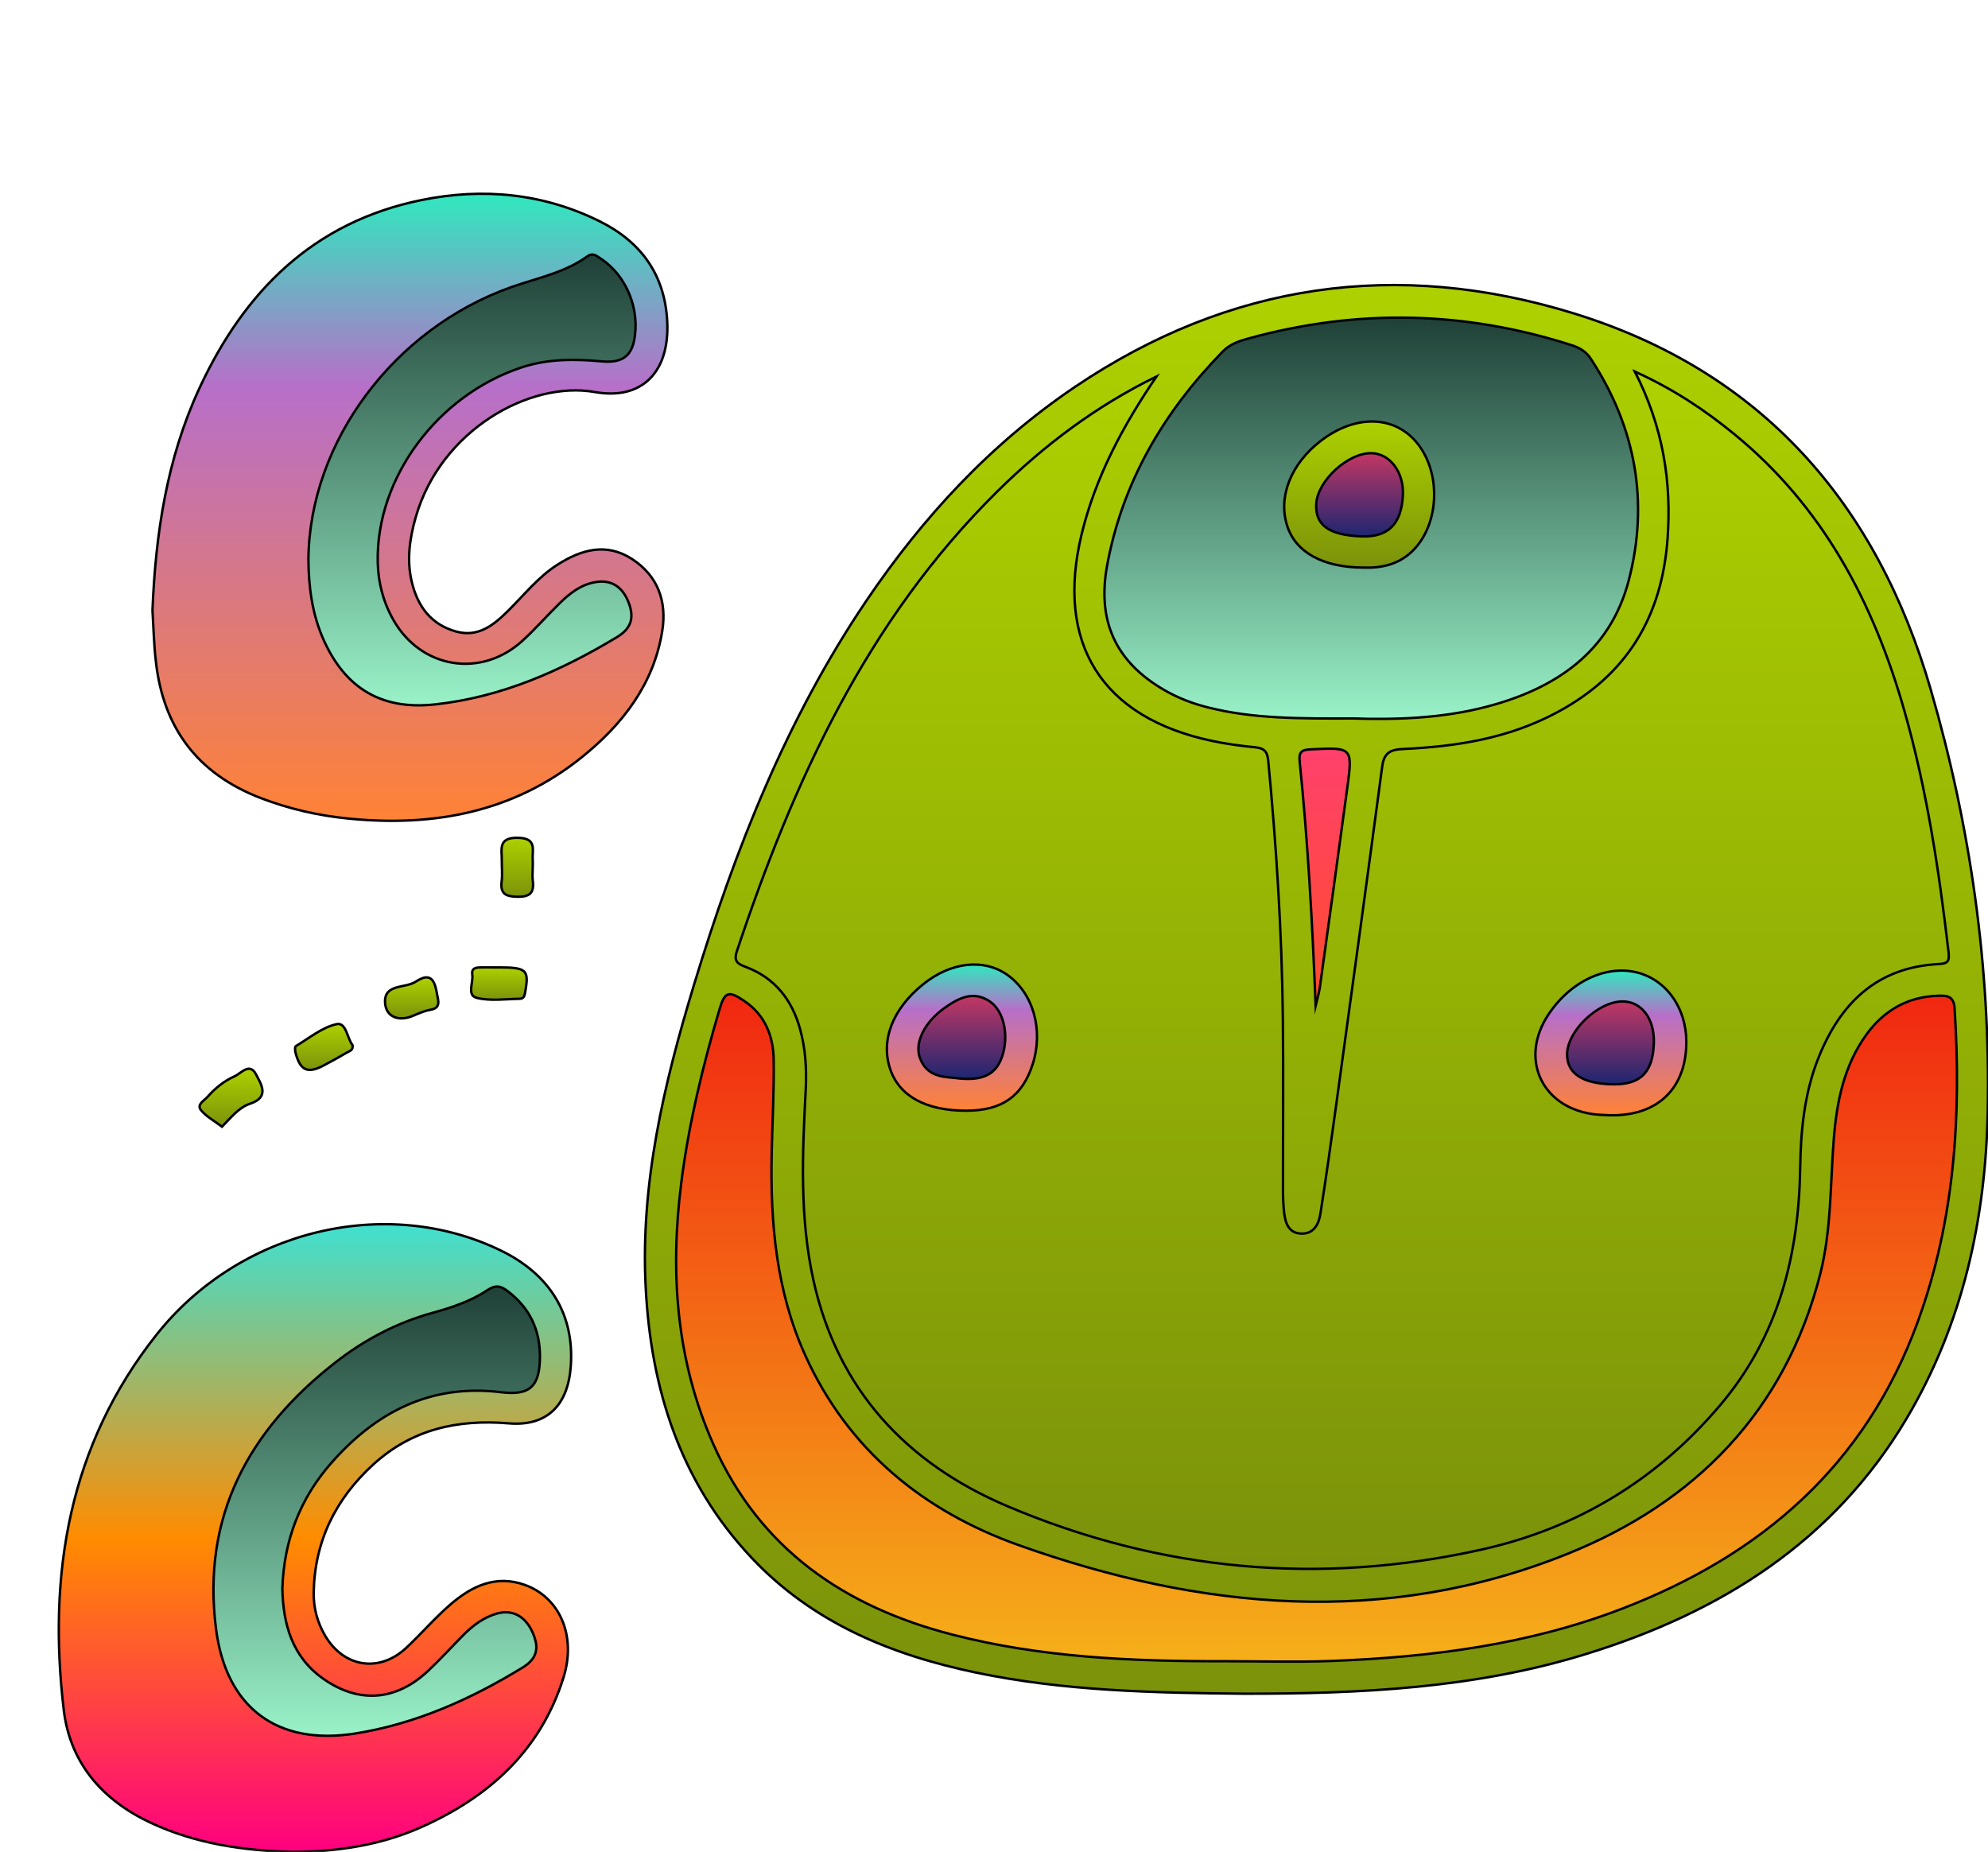<?xml version="1.0" encoding="utf-8"?>
<svg viewBox="6755.407 -3305.898 2861.934 2666" xmlns="http://www.w3.org/2000/svg" xmlns:xlink="http://www.w3.org/1999/xlink">
  <defs>
    <linearGradient id="color-14-0" gradientUnits="userSpaceOnUse" x1="1895.183" y1="410.353" x2="1895.183" y2="2438.301" xlink:href="#color-14"/>
    <linearGradient id="color-14">
      <stop style="stop-color: #add100;" offset="0"/>
      <stop style="stop-color: #7b920a;" offset="1"/>
    </linearGradient>
    <linearGradient id="color-14-1" gradientUnits="userSpaceOnUse" x1="1932.297" y1="534.9" x2="1932.297" y2="2258.605" xlink:href="#color-14"/>
    <linearGradient id="color-6-0" gradientUnits="userSpaceOnUse" x1="1895.319" y1="1431.274" x2="1895.319" y2="2392.13" xlink:href="#color-6"/>
    <linearGradient id="color-6">
      <stop style="stop-color: #f12711;" offset="0"/>
      <stop style="stop-color: #f5af19;" offset="1"/>
    </linearGradient>
    <linearGradient id="color-5-0" gradientUnits="userSpaceOnUse" x1="1974.052" y1="457.248" x2="1974.052" y2="1034.952" xlink:href="#color-5"/>
    <linearGradient id="color-5">
      <stop style="stop-color: #1f4037;" offset="0"/>
      <stop style="stop-color: #99f2c8;" offset="1"/>
    </linearGradient>
    <linearGradient id="color-7-0" gradientUnits="userSpaceOnUse" x1="1906.92" y1="1077.813" x2="1906.92" y2="1447.5" xlink:href="#color-7"/>
    <linearGradient id="color-7">
      <stop style="stop-color: #ff416c;" offset="0"/>
      <stop style="stop-color: #ff4b2b;" offset="1"/>
    </linearGradient>
    <linearGradient id="color-9-0" gradientUnits="userSpaceOnUse" x1="453.436" y1="1762.379" x2="453.436" y2="2666" xlink:href="#color-9"/>
    <linearGradient id="color-9">
      <stop style="stop-color: #40e0d0;" offset="0"/>
      <stop style="stop-color: #ff8c00;" offset="0.5"/>
      <stop style="stop-color: #ff0080;" offset="1"/>
    </linearGradient>
    <linearGradient id="color-5-1" gradientUnits="userSpaceOnUse" x1="542.292" y1="1852.151" x2="542.292" y2="2498.894" xlink:href="#color-5"/>
    <linearGradient id="color-10-2" gradientUnits="userSpaceOnUse" x1="590.137" y1="278.955" x2="590.137" y2="1181.658" xlink:href="#color-10"/>
    <linearGradient id="color-10">
      <stop style="stop-color: #30e8bf;" offset="0"/>
      <stop offset="0.308" style="stop-color: rgb(183, 111, 201);"/>
      <stop style="stop-color: #ff8235;" offset="1"/>
    </linearGradient>
    <linearGradient id="color-5-2" gradientUnits="userSpaceOnUse" x1="679.51" y1="366.432" x2="679.51" y2="1015.409" xlink:href="#color-5"/>
    <linearGradient id="color-14-9" gradientUnits="userSpaceOnUse" x1="332.56" y1="1538.598" x2="332.56" y2="1622" xlink:href="#color-14"/>
    <linearGradient id="color-14-10" gradientUnits="userSpaceOnUse" x1="744.622" y1="1206.085" x2="744.622" y2="1291.01" xlink:href="#color-14"/>
    <linearGradient id="color-14-11" gradientUnits="userSpaceOnUse" x1="466.226" y1="1474.106" x2="466.226" y2="1540.284" xlink:href="#color-14"/>
    <linearGradient id="color-14-12" gradientUnits="userSpaceOnUse" x1="718.219" y1="1392.7" x2="718.219" y2="1439.222" xlink:href="#color-14"/>
    <linearGradient id="color-14-13" gradientUnits="userSpaceOnUse" x1="592.642" y1="1407.037" x2="592.642" y2="1466.057" xlink:href="#color-14"/>
    <linearGradient id="color-10-0" gradientUnits="userSpaceOnUse" x1="1384.828" y1="1388.568" x2="1384.828" y2="1599" xlink:href="#color-10"/>
    <linearGradient id="color-12-1" gradientUnits="userSpaceOnUse" x1="1384.656" y1="1433.814" x2="1384.656" y2="1553.216" xlink:href="#color-12"/>
    <linearGradient id="color-12">
      <stop style="stop-color: #c33764;" offset="0"/>
      <stop style="stop-color: #1d2671;" offset="1"/>
    </linearGradient>
    <linearGradient id="color-10-1" gradientUnits="userSpaceOnUse" x1="2319.007" y1="1397.288" x2="2319.007" y2="1605.545" xlink:href="#color-10"/>
    <linearGradient id="color-12-0" gradientUnits="userSpaceOnUse" x1="2318.462" y1="1441.699" x2="2318.462" y2="1561.01" xlink:href="#color-12"/>
    <linearGradient id="color-14-18" gradientUnits="userSpaceOnUse" x1="1956.679" y1="606.81" x2="1956.679" y2="817.217" xlink:href="#color-14"/>
    <linearGradient id="color-12-2" gradientUnits="userSpaceOnUse" x1="1957.227" y1="652.385" x2="1957.227" y2="772.282" xlink:href="#color-12"/>
  </defs>
  <g id="Layer_1" class="st0" transform="matrix(1, 0, 0, 1, 6755.407, -3305.898)" style="fill: rgb(255, 0, 0); stroke: rgb(0, 0, 0); stroke-miterlimit: 10; stroke-width: 3.5px;"/>
  <g id="Layer_2" transform="matrix(1, 0, 0, 1, 6755.407, -3305.898)">
    <g>
      <path class="st1" d="M1791.1,2438.3c-129.4-1.2-258.8-3.8-386-30.4c-122.6-25.6-235.3-72-323.1-165.3 c-102.4-108.7-144.7-242-152.4-387.9c-8-150.4,26.2-294.5,69.5-437c59-194.5,133-382.2,247.5-551.9 c81.8-121.2,179.6-226.9,301.2-309c222-149.7,463.1-184,717.3-105.8c271.2,83.5,436.7,273.8,514.4,541.7 c57.2,197.1,85.9,399.3,82.1,605c-2.9,156.8-35.5,307-116.4,443.6c-105.3,178-267.9,279.7-460.5,339.4 C2124,2430.7,1957.9,2438.4,1791.1,2438.3z" style="stroke: rgb(0, 0, 0); stroke-miterlimit: 10; stroke-width: 3.5px; fill: url(#color-14-0);"/>
      <path class="st0" d="M1664.9,542c-86.6,42.3-162.1,99.1-229.8,166.1c-187.1,185.2-292.8,416.5-374.4,661.6 c-4.9,14.8,1.9,18.2,13.4,22.5c41.2,15.6,65.7,46.8,77.4,88.2c8.1,28.9,10,58.5,8.4,88.7c-4.8,91.3-8.9,182.6,10.9,273 c34.8,158.9,134.7,264.9,279.8,326.4c219.9,93.2,449.1,114.4,682.7,62.2c137.2-30.6,252.6-100.5,343.9-208.8 c83.6-99.2,112.5-215.6,114.4-342.3c0.8-53.1,6.2-106.7,26.4-157.1c31.4-78.4,84.1-130,172.6-134.6c13.8-0.7,16-4,14.5-17.4 c-13.6-116.8-31.1-232.9-63.3-346.3c-44.4-156.5-117.6-295.3-246.1-400c-41.6-33.9-86-63.8-142.2-89.3 c41,80.5,53,159.3,47.1,240.8c-8.2,111.5-57.7,195.7-159.4,250c-70.3,37.6-144.7,49-221.7,52.6c-18.5,0.9-27.1,5.7-29.7,25.2 c-21.8,163.8-44.3,327.5-66.8,491.3c-7,51-14.2,101.9-22.2,152.7c-2.3,14.8-9.5,29-27.5,28.4c-18.3-0.6-23-15.3-24.7-30.5 c-1.2-10.8-1.6-21.7-1.6-32.5c-0.1-82.3,0.7-164.7-0.2-247c-1.4-124-9.3-247.6-21.1-371.1c-1.4-14.4-6.9-17.8-19.7-19.1 c-20.7-2-41.4-4.9-61.7-9.2c-158.6-33.7-225.2-140.4-187.2-297.5C1577.4,685.6,1617.1,612.2,1664.9,542z" style="stroke: rgb(0, 0, 0); stroke-miterlimit: 10; stroke-width: 3.5px; fill: url(#color-14-1);"/>
      <path class="st0" d="M1761.1,2391.5 c51.6,0,103.2,1.6,154.7-0.3c143.3-5.4,284.6-23.4,419.6-75.4c200.4-77.1,350-206.3,425.4-412.9c53.5-146.7,62.9-297.9,53-451.7 c-1.2-18-12-18-23.6-17.7c-43.7,1.3-78.1,21-103.4,56c-32.4,44.9-42.7,96.8-46.9,150.7c-5.1,64.8-3.4,130.6-19.5,194 c-50.5,197.7-180.3,328.9-364,402.8c-263,105.8-528.8,80.4-789.6-12.5c-137.4-48.9-246-137.1-307.8-273.9 c-41.5-91.9-50.1-189.8-48.1-289.2c0.9-45.2,3.6-90.4,2.9-135.6c-0.5-33.7-12-63.9-41.5-84.2c-23.5-16.1-28.9-14.4-36.8,12.4 c-24,81.5-44,164-54.7,248.4c-16.5,129.7-7.4,256.5,46.4,377.4c67,150.5,188.6,233.4,343.7,273.4 C1498.8,2386.2,1629.7,2391.8,1761.1,2391.5z" style="stroke: rgb(0, 0, 0); stroke-miterlimit: 10; stroke-width: 3.5px; fill: url(#color-6-0);"/>
      <path class="st0" d="M1946.7,1034.3c58.1,1.9,127,0.6,193.9-17c98.3-25.8,177-78.1,204.1-181.6 c29.5-113,10.1-220.3-54.3-318.8c-6.9-10.6-16-16.2-27.6-19.9c-153.9-49.5-308.7-52.7-464.5-10c-13.8,3.8-27.2,7.9-38.1,19.1 c-84.6,86.8-144,186.9-166.3,307.4c-14.8,80.4,11.8,139.3,82.7,180.2c19.7,11.4,40.7,19.3,62.7,24.8 C1804,1034.8,1870,1034.5,1946.7,1034.3z" style="stroke: rgb(0, 0, 0); stroke-miterlimit: 10; stroke-width: 3.5px; fill: url(#color-5-0);"/>
      <path class="st0" d="M1894,1447.5c2-8.6,4.8-17,6-25.7c13.3-95.5,26.5-191,39.4-286.5 c8.1-59.8,7.9-59.4-52.9-56.5c-13.2,0.6-16.9,4.2-15.5,17.5C1883,1212.9,1889.3,1329.9,1894,1447.5z" style="stroke: rgb(0, 0, 0); stroke-miterlimit: 10; stroke-width: 3.5px; fill: url(#color-7-0);"/>
      <path class="st1" d="M422.6,2666c-71.1-1.5-140.5-11.5-205.6-41.9c-69.5-32.5-116.1-85.8-125.2-162.3 c-23.3-196,7.6-381.1,133.2-539.9c120.1-151.9,331-201.6,495.6-121.8c71.4,34.6,106.4,92.4,101.1,166.8 c-4,55.8-33.8,86.8-89.2,82.2c-74.3-6.2-140.1,8.7-195.6,59.6c-53.7,49.3-84,110-85.3,183.8c-0.4,22.1,5.2,43.1,16.4,62.2 c27,45.9,78.1,53.8,116.8,17.6c21.8-20.4,41.3-43.2,63.8-62.6c30.6-26.4,65.4-43,107-28c50.1,18,74.4,73.1,55.7,133 c-32.9,105.6-107.9,172.9-206.4,216.4C547.1,2656.5,485.6,2665.7,422.6,2666z" style="stroke: rgb(0, 0, 0); stroke-miterlimit: 10; stroke-width: 3.5px; fill: url(#color-9-0);"/>
      <path class="st0" d="M406.5,2287.3c2-69.6,25.7-130.5,70.7-181.5 c64.4-73.1,143.1-114,244.3-101.5c42.1,5.2,55.7-9.1,55.8-51.7c0-38.8-15.1-69.8-46-93.5c-10.4-8-17.6-9.9-30.3-1.4 c-23.9,16-51.7,24.9-79.4,32.6c-51.3,14.3-97.5,38.8-139,71.3c-124.6,97.4-192.4,221.3-171.6,383.5 c14.5,113.6,88.4,168.5,201.1,150.4c86.8-14,165.6-49.2,240.3-94.9c22.2-13.6,23.4-29.6,14.5-50.1c-10.3-23.7-29.2-34.1-51.9-27.5 c-18.6,5.4-33.9,16.7-47.5,30.4c-17.2,17.3-33.6,35.5-51.4,52.2c-45.9,43-99.2,47.3-150.4,11.4 C420.5,2385.3,407.6,2338.4,406.5,2287.3z" style="stroke: rgb(0, 0, 0); stroke-miterlimit: 10; stroke-width: 3.5px; fill: url(#color-5-1);"/>
      <path class="st1" d="M219.5,878.4c4.5-110.3,20.7-218.1,67.4-319.1c64.5-139.5,164-239.6,319.9-271.3c88.4-18,175-9.8,256.5,30.6 c59.5,29.5,94.3,77.2,97.3,145.5c3.1,70.5-35.5,112.5-104.2,100.3c-94.3-16.7-222.2,55.3-257.9,180.1 c-8.8,30.7-13.3,61.9-5.6,93.7c8.5,35.1,27.8,60.9,63.5,70.9c32,9,54.3-9.2,75.2-29.9c23.1-22.9,43.4-48.8,71.3-66.5 c34-21.6,69.9-31.8,106.7-8.1c37.4,24.1,50.6,61.1,43.8,103.6c-12.2,76.5-56.8,134.2-115.1,181.3 c-98.6,79.7-213.7,101.3-336.9,88.9c-43.3-4.3-85.5-13.9-126.3-29.6c-90.9-35-140.4-101.3-150.8-197.3 C221.5,927.3,221,902.8,219.5,878.4z" style="stroke: rgb(0, 0, 0); stroke-miterlimit: 10; stroke-width: 3.5px; fill: url(#color-10-2);"/>
      <path class="st0" d="M444,804.7c0.2,40.1,5.3,79.3,21.8,116.3c31.4,70.2,83.8,101.4,160.2,93.1 c95.4-10.3,180.8-47.9,262.2-96.9c22-13.3,24.6-29.4,16.7-49.9c-8.4-21.7-24.1-33.7-48.7-29.1c-20.5,3.8-36.1,16.1-50.4,30.1 c-18.1,17.7-34.8,36.9-53.5,54c-59.7,54.6-146.4,40.3-186.2-30.2c-14.5-25.7-21.7-53.5-22.3-82.9c-2.6-121.1,86-240.2,206.8-280.2 c38.1-12.6,76.4-12.3,115.2-8.8c23.1,2.1,41.3-2.5,46.9-29.1c9.4-44.5-10.4-94.3-47.8-118.7c-5.9-3.9-11.2-9.2-19.3-3.4 c-33,23.8-72.7,31.3-110,44.5C567.2,473.3,445.7,636,444,804.7z" style="stroke: rgb(0, 0, 0); stroke-miterlimit: 10; stroke-width: 3.5px; fill: url(#color-5-2);"/>
      <path class="st1" d="M319.6,1622c-11.1-8.5-22.9-14.6-30.4-24c-6.4-8,4.9-13.6,9.7-19.1c10.8-12.2,23.6-22.7,38.5-29.3 c9.8-4.3,22-20.8,31.3-2.7c7,13.7,20.2,32.5-8.9,42.1C343.6,1594.4,332.5,1609.1,319.6,1622z" style="stroke: rgb(0, 0, 0); stroke-miterlimit: 10; stroke-width: 3.5px; fill: url(#color-14-9);"/>
      <path class="st1" d="M766.9,1249.1c0,6.3-0.7,12.6,0.1,18.8c2.2,17.2-4,23.4-22,23.1c-16.9-0.3-25.1-4.1-22.8-22.4 c1.2-9.7,0.1-19.7,0.2-29.6c0.3-16-6.1-33.5,23.3-32.9c28.1,0.6,20.1,17.8,21.2,32.2C767.2,1241.9,766.9,1245.5,766.9,1249.1z" style="stroke: rgb(0, 0, 0); stroke-miterlimit: 10; stroke-width: 3.5px; fill: url(#color-14-10);"/>
      <path class="st1" d="M507.5,1504.5c1.2,7.7-4.4,8.6-7.8,10.6c-10.8,6.4-21.9,12.4-32.9,18.3c-23.6,12.8-34.4,8.2-41.3-17.6 c-0.8-3.1-1.2-8.8,0.3-9.7c19.2-11.5,37.7-27,58.7-31.7C498.5,1471.2,499.7,1495,507.5,1504.5z" style="stroke: rgb(0, 0, 0); stroke-miterlimit: 10; stroke-width: 3.5px; fill: url(#color-14-11);"/>
      <path class="st1" d="M718.5,1392.7c39.1,0,43.1,3.6,37.9,33.5c-1,5.5-1.2,11.6-8.2,11.7c-20.7,0.3-42.2,3.5-61.7-1.3 c-14.8-3.6-4.9-21.8-6.6-33.4c-1.6-10.6,6.9-10.5,14.3-10.5C702.3,1392.7,710.4,1392.7,718.5,1392.7z" style="stroke: rgb(0, 0, 0); stroke-miterlimit: 10; stroke-width: 3.5px; fill: url(#color-14-12);"/>
      <path class="st1" d="M630.7,1439.2c1.4,8.8-1.9,12.9-11,14.5c-8.7,1.5-17.2,5.3-25.4,8.8c-20.1,8.5-39.2,1.7-40-19.7 c-1-26.3,28.3-19.9,43.4-29.1c8-4.9,22-14.1,28.4,4.4C628.4,1424.9,629.2,1432.2,630.7,1439.2z" style="stroke: rgb(0, 0, 0); stroke-miterlimit: 10; stroke-width: 3.5px; fill: url(#color-14-13);"/>
      <path class="st1" d="M1390.5,1599c-57.4-0.1-95.6-20.9-108.8-59.3c-14.4-42,3.1-87.3,47.6-123c39.5-31.7,86.5-37.1,120.2-13.7 c37.8,26.2,53.1,79.3,37.1,129.2C1471.7,1578.4,1442.1,1599.1,1390.5,1599z" style="stroke: rgb(0, 0, 0); stroke-miterlimit: 10; stroke-width: 3.5px; fill: url(#color-10-0);"/>
      <path class="st0" d="M1380.2,1552.5c33.9,3.4,53.5-5,62.5-31.7 c10-29.5,2.9-65.2-17.9-79.2c-23.7-15.9-44.8-4.7-64.5,9.1c-29.1,20.4-44.2,50.3-35.9,72.5 C1335.5,1553.3,1363.6,1549.9,1380.2,1552.5z" style="stroke: rgb(0, 0, 0); stroke-miterlimit: 10; stroke-width: 3.5px; fill: url(#color-12-1);"/>
      <path class="st1" d="M2317.6,1605.5c-6.4-0.4-15.5-0.3-24.5-1.6c-74.7-10.6-105.8-80.7-63.9-143.5c33.9-50.9,89.7-74.5,136.1-57.8 c37.2,13.4,61.8,51.2,62.3,95.6C2428.5,1565.8,2387.1,1607.1,2317.6,1605.5z" style="stroke: rgb(0, 0, 0); stroke-miterlimit: 10; stroke-width: 3.5px; fill: url(#color-10-1);"/>
      <path class="st0" d="M2322.4,1561c39.8,0.5,57.5-17.7,58.5-60.3 c0.8-34.6-18.1-59.2-45.3-59c-35.3,0.2-79.6,42.6-79.6,76.3C2255.9,1545.6,2278.7,1560.4,2322.4,1561z" style="stroke: rgb(0, 0, 0); stroke-miterlimit: 10; stroke-width: 3.5px; fill: url(#color-12-0);"/>
      <path class="st1" d="M1962,817.1c-57.2-0.3-96.4-21.8-108.8-59.6c-13.8-42,5-89.7,48.4-123c48.7-37.3,103.8-36.9,136.6,1.1 c37.5,43.3,34.7,120.5-6,158.8C2012.5,812.9,1988.2,818.1,1962,817.1z" style="stroke: rgb(0, 0, 0); stroke-miterlimit: 10; stroke-width: 3.5px; fill: url(#color-14-18);"/>
      <path class="st0" d="M1959.6,772.2c38.8,1.5,58.1-17.6,60-59.7 c1.5-32.6-18.5-59.4-45-60.1c-33.5-0.9-77.7,39.3-79.7,72.7C1893,755.9,1912.8,770.3,1959.6,772.2z" style="stroke: rgb(0, 0, 0); stroke-miterlimit: 10; stroke-width: 3.5px; fill: url(#color-12-2);"/>
    </g>
  </g>
</svg>